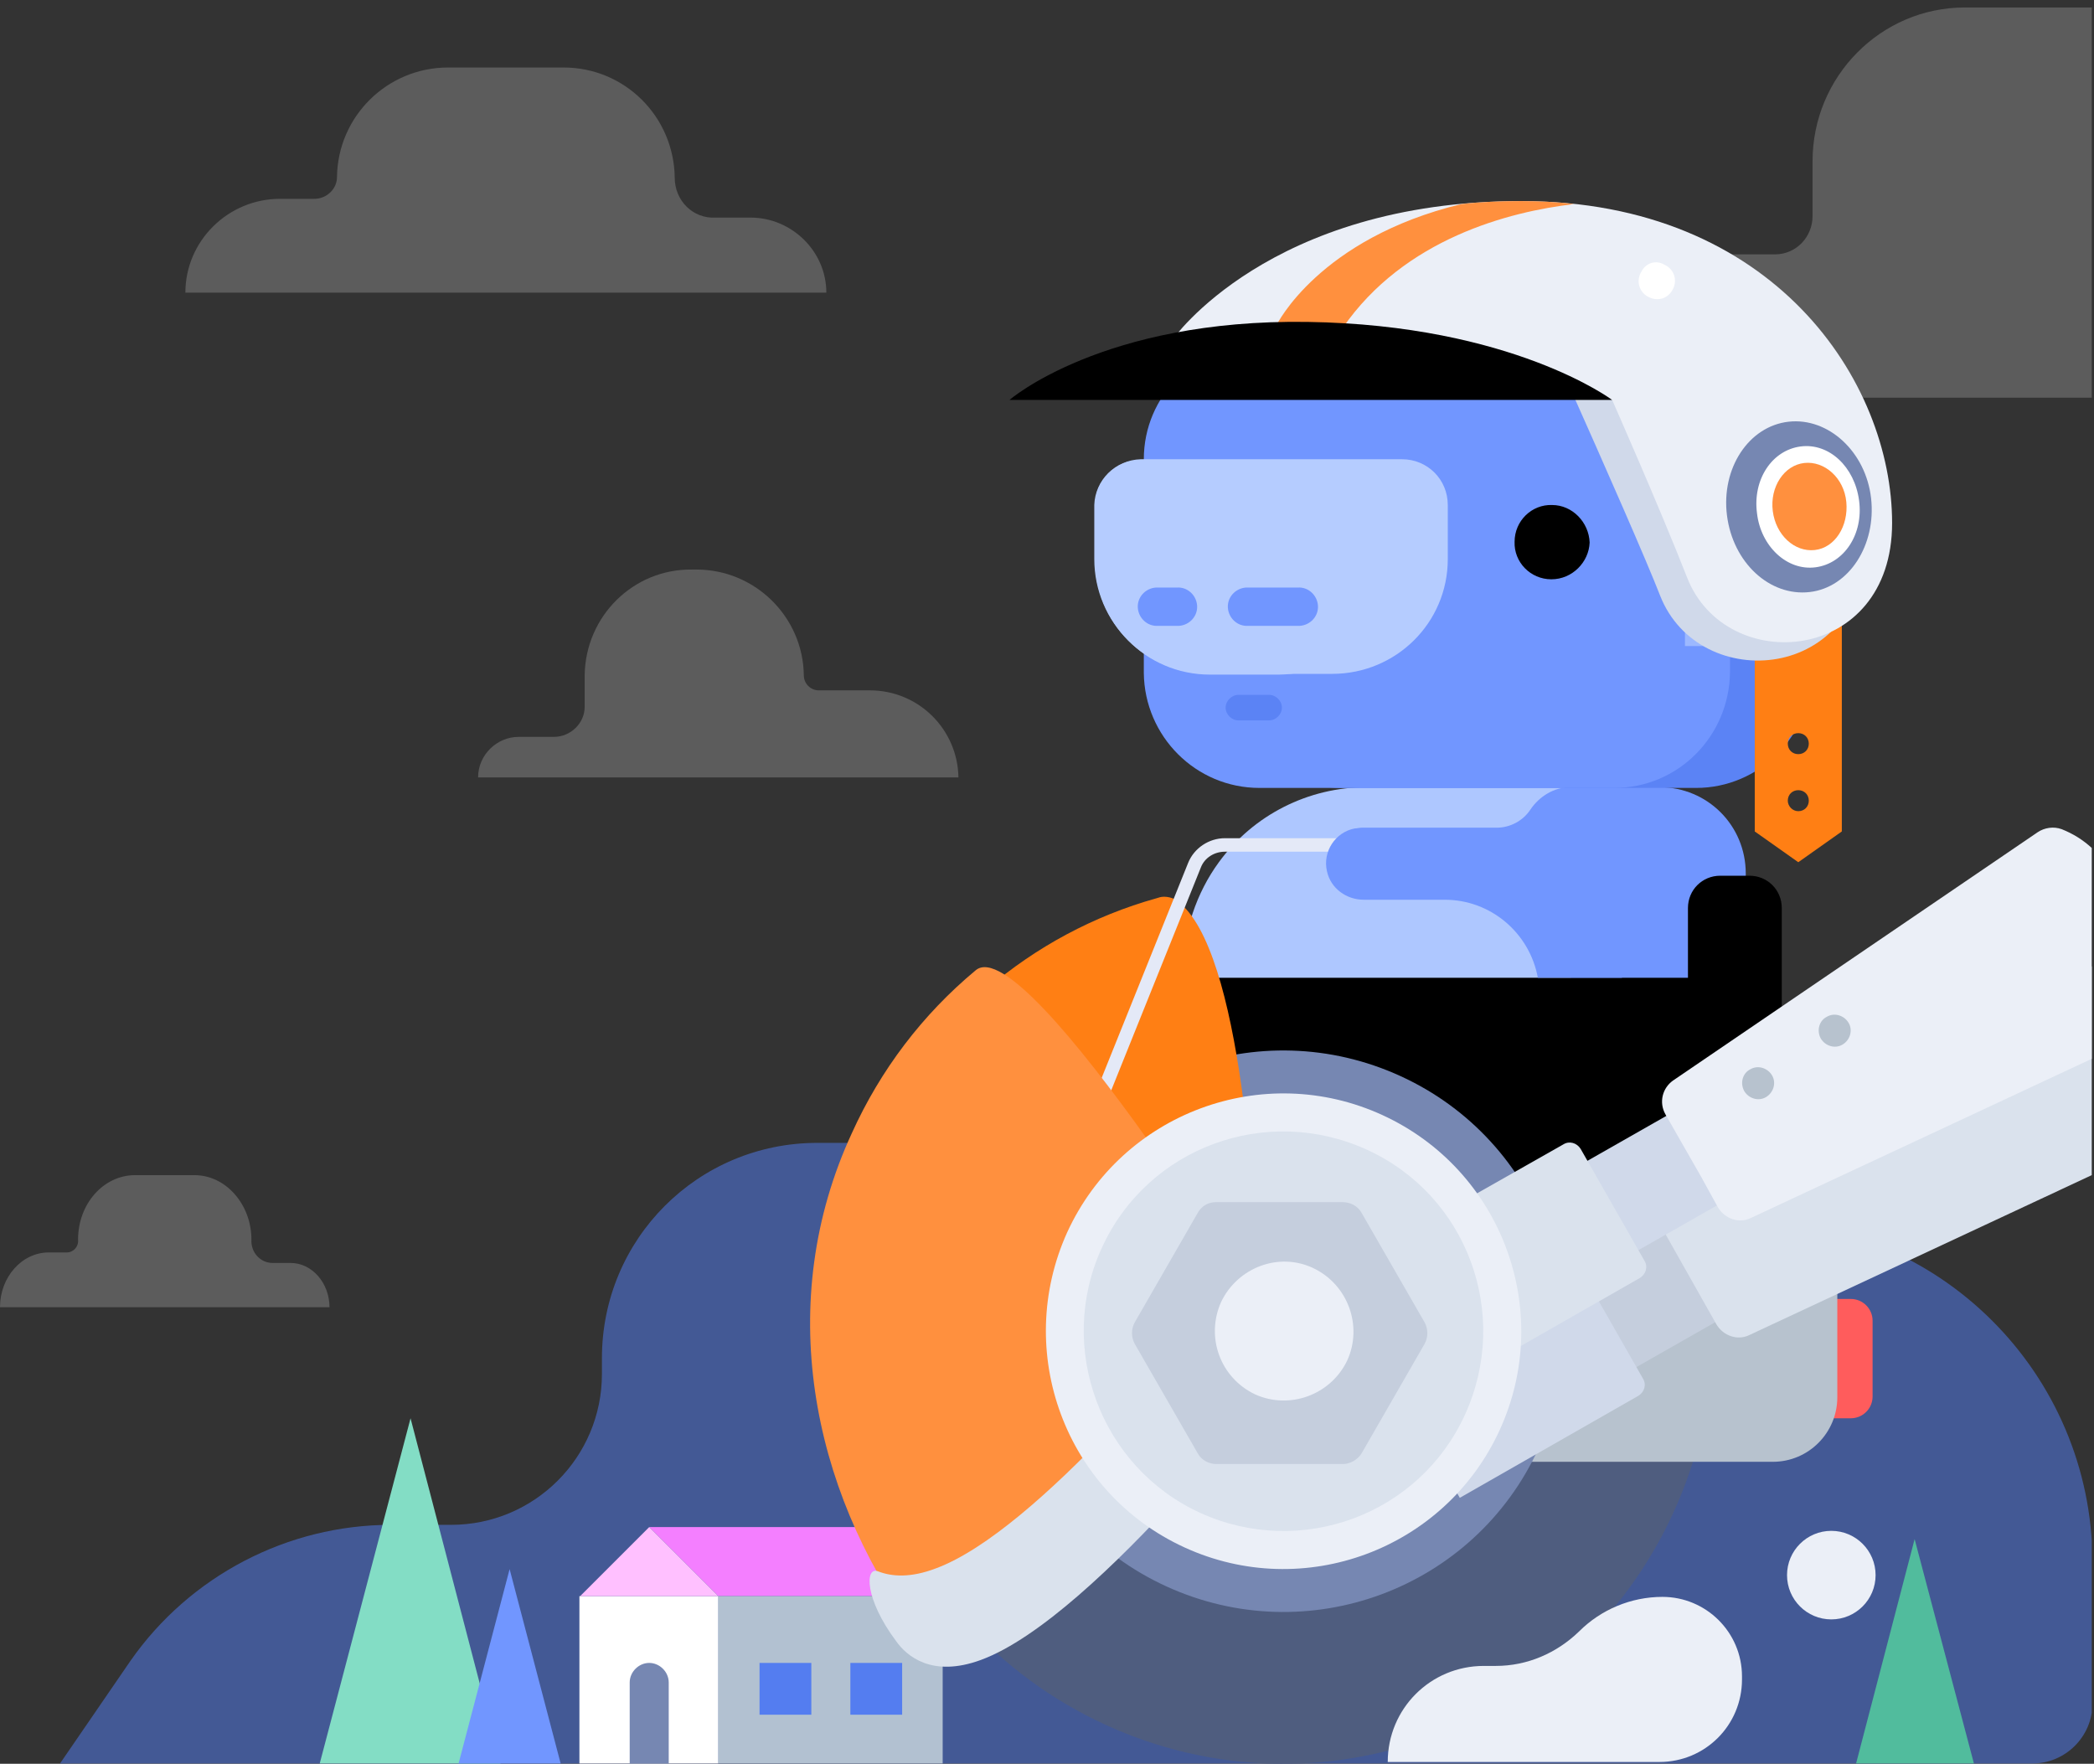 <svg fill="none" height="235" viewBox="0 0 279 235" width="279" xmlns="http://www.w3.org/2000/svg" xmlns:xlink="http://www.w3.org/1999/xlink"><rect x="0" y="0" width="279" height="235" fill="#333333" stroke="none"/><clipPath id="a"><path d="m0 .996h278.7v233.964h-278.7z"/></clipPath><g clip-path="url(#a)"><path d="m233.3 162.671h-5.2c-9.2-.1-16.6-7.499-16.6-16.697-.1-9.099-7.5-16.498-16.6-16.498h-35.4c-6.3 0-11.4 5.099-11.4 11.398s-5.1 11.399-11.4 11.399h-27.8c-15.9 0-28.7 12.798-28.7 28.695v2.1c0 11.098-9 20.097-20.1 20.097h-8c-13.8 0-26.8 6.799-34.7 18.097l-9.4 13.698h262.8c4.4 0 8-3.6 8-7.999v-18.897c-.1-25.096-20.4-45.393-45.5-45.393z" fill="#547df0" fill-opacity=".52"/><path d="m116.4 203.465h-29.9l9.2 9.198h30z" fill="#f47fff"/><path d="m125.6 212.663h-29.9v22.297h29.9z" fill="#b2c1d1"/><path d="m95.7 212.663h-18.5v22.297h18.5z" fill="#fff"/><path d="m255.1 205.064-7.8 29.896h15.7z" fill="#51bc9d"/><path d="m89.9 23.692c-.1-8.199-6.7-14.698-14.8-14.698h-15.4c-8.1 0-14.7 6.499-14.8 14.598 0 1.6-1.4 2.9-3 2.9h-4.6c-6.9 0-12.6 5.599-12.6 12.498h85.4c0-5.499-4.6-9.998-10.1-9.998h-4.6c-3.1.2-5.5-2.3-5.5-5.299z" fill="#fff" fill-opacity=".2"/><path d="m33.5 165.17c0-4.699-3.4-8.598-7.6-8.598h-7.9c-4.2 0-7.6 3.799-7.6 8.598.1.9-.6 1.7-1.5 1.7h-2.4c-3.6 0-6.5 3.3-6.5 7.299h43.9c0-3.199-2.3-5.899-5.2-5.899h-2.4c-1.6 0-2.9-1.4-2.8-3.1 0 .1 0 .1 0 0z" fill="#fff" fill-opacity=".2"/><path d="m54.7 188.967-12.1 45.993h24.1z" fill="#83ddc5"/><path d="m67.9 209.064-6.8 25.896h13.6z" fill="#7196ff"/><path d="m86.5 203.465-9.2 9.198h18.4z" fill="#ffc0ff"/><path d="m86.5 221.562c1.4 0 2.6 1.2 2.6 2.6v10.798h-5.2v-10.798c0-1.4 1.2-2.6 2.6-2.6z" fill="#7687b2"/><path d="m108.1 221.562h-6.9v6.899h6.9z" fill="#547df0"/><path d="m120.2 221.562h-6.9v6.899h6.9z" fill="#547df0"/><path d="m63.7 103.58h64c-.1-6.399-5.3-11.598-11.8-11.598h-6.8c-1.1 0-2-.9-2-2-.1-7.799-6.5-14.098-14.3-14.098h-.6c-7.8-.1-14.2 6.199-14.3 14.098v4.199c0 2.2-1.9 3.999-4.1 3.999h-4.7c-2.9 0-5.4 2.4-5.4 5.399z" fill="#fff" fill-opacity=".2"/><path d="m278.7.996v51.992h-90c0-10.498 8.4-18.997 18.9-19.097h28.9c2.8 0 5-2.3 5-5.099v-7.299c0-11.298 9.1-20.497 20.3-20.497h16z" fill="#fff" fill-opacity=".2"/><g clip-rule="evenodd" fill-rule="evenodd"><path d="m227.9 188.967h18.7c1.6 0 2.9-1.3 2.9-2.9v-10.098c0-1.6-1.3-2.9-2.9-2.9h-18.7c-1.6 0-2.9 1.3-2.9 2.9v10.098c0 1.6 1.3 2.9 2.9 2.9z" fill="#ff5c5c"/><path d="m147.2 229.76c28.6 13.198 62.5.6 75.7-28.095 13.2-28.596.6-62.491-28.1-75.689-28.6-13.197-62.5-.599-75.7 28.096-13.1 28.596-.5 62.49 28.1 75.688z" fill="#4f5d7f"/><path d="m162.4 114.878c4.6-6.299 11.9-9.998 19.7-9.998h30.4v52.992h-54.9v-28.596c.1-5.199 1.8-10.298 4.8-14.398z" fill="#aec7ff"/><path d="m209.3 104.88h11.8c6.4 0 11.5 5.099 11.5 11.498v24.896c0 6.399-5.2 11.498-11.5 11.498h-11.8z" fill="#7196ff"/><path d="m229.6 171.669h-73.9v-41.393h73.9z" fill="#000"/><path d="m201.6 194.766h34.6c4.8 0 8.6-3.899 8.6-8.599v-17.297l-43.2 10.099z" fill="#b7c2ce"/><path d="m155.4 211.363c18.8 8.599 41 .4 49.6-18.397s.4-40.994-18.4-49.592c-18.8-8.599-41-.4-49.6 18.397s-.4 40.994 18.4 49.592z" fill="#7687b2"/><path d="m126 216.363c8.8 0 30-23.497 41.7-38.794-.1-13.998-1.9-48.793-10-56.792-.6-.8-1.6-1.299-2.6-1.299-.4 0-.7.1-1 .2-16.8 4.699-30.7 16.597-38 32.494-9.2 19.997-6.2 43.594 7.9 63.191.4.7 1.2 1.1 2 1z" fill="#ff7f14"/><path d="m144 153.972c.4 0 .7-.2.8-.6l15.2-37.794c.5-1.3 1.8-2.1 3.2-2.1h22.4c.5 0 .9-.4.9-.899 0-.5-.4-.9-.9-.9h-22.4c-2.1 0-4.1 1.3-4.9 3.299l-15.2 37.794c-.2.5 0 1 .5 1.2z" fill="#e4e9f7"/><path d="m170.6 178.568s-33.8-54.991-40.6-49.292c-7.1 5.899-12.7 13.298-16.5 21.697-10.4 22.496-5.4 47.292 8.2 66.089 9.6 13.298 48.9-38.494 48.9-38.494z" fill="#ff903e"/><path d="m117 209.364c1.8.7 4.3.899 7.7-.4 13.5-5 34.9-31.395 40.8-38.994 4.9 3.899 8.1 7.199 8.1 8.498v1l-.6.8c-1.1 1.4-26.8 35.195-42.3 40.894-6.5 2.399-9.9-.5-11.3-2.5-4.2-5.599-4.2-9.998-2.4-9.298z" fill="#dae2ed"/><path d="m224.8 155.572h12.6v-34.594c0-2.4-1.9-4.3-4.3-4.3h-3.9c-2.4 0-4.3 1.9-4.3 4.3v34.594z" fill="#000"/><path d="m213.6 184.667 20.9-11.898-6.8-11.898-20.8 11.898z" fill="#c5cedd"/><path d="m278.7 128.776v27.796l-45.6 21.297c-1.6.8-3.5.1-4.4-1.4l-7-12.398c-.9-1.5-.5-3.5 1-4.499l4-2.7 44.7-30.395c.9-.6 2.1-.8 3.2-.4 1.4.7 2.9 1.599 4.1 2.699z" fill="#dae2ed"/><path d="m194.5 199.565 23.8-13.598c.8-.499 1.1-1.499.6-2.299l-8.5-14.898c-.5-.8-1.5-1.1-2.3-.6l-23.8 13.598zm62.4-59.19c-1.6.899-2.2 2.999-1.3 4.699.9 1.6 3 2.199 4.7 1.3zm-15.6 14.297c.9 1.7 3 2.2 4.7 1.3s2.2-2.999 1.3-4.699" fill="#d0d9ea"/><path d="m213.9 169.07 20.9-11.898-6.8-11.898-20.9 11.898z" fill="#d0d9ea"/><path d="m278.7 112.979v28.095l-45.4 21.197c-1.6.8-3.5.1-4.4-1.4l-2.2-3.999-4.8-8.399c-.9-1.6-.4-3.499 1-4.499l48.6-33.095c.9-.6 2.1-.8 3.2-.4 1.5.6 2.8 1.4 4 2.5z" fill="#ebeff7"/><path d="m194.7 183.868 23.8-13.598c.8-.5 1.1-1.5.6-2.3l-8.5-14.898c-.5-.8-1.5-1.099-2.3-.6l-23.8 13.498z" fill="#dae2ed"/><path d="m232.4 145.374c.6 1 1.9 1.399 2.9.8 1-.6 1.4-1.9.8-2.9s-1.9-1.4-2.9-.8c-1 .5-1.4 1.8-.8 2.9 0-.1 0-.1 0 0zm10.2-6.999c.6 1 1.9 1.4 2.9.8s1.4-1.9.8-2.9-1.9-1.4-2.9-.8c-1 .5-1.4 1.8-.8 2.9z" fill="#b7c2ce"/><path d="m157.8 206.164c15.9 7.299 34.7.3 42-15.597 7.3-15.898.3-34.695-15.6-41.994s-34.7-.3-42 15.598c-7.2 15.897-.3 34.694 15.6 41.993z" fill="#ebeff7"/><path d="m159.9 201.565c13.4 6.099 29.2.3 35.3-13.098s.3-29.195-13.1-35.294-29.2-.3-35.3 13.098c-6.1 13.298-.2 29.195 13.1 35.294z" fill="#dae2ed"/><path d="m181.4 110.279h18c1.8 0 3.5-.9 4.5-2.4 1.2-1.799 3.2-2.999 5.3-2.999h6.9v25.396h-11.2c-1.1-5.999-6.3-10.398-12.4-10.398h-10.8c-2.3 0-4.4-1.5-4.9-3.8-.6-2.599 1.1-5.199 3.7-5.699.3 0 .6-.1.9-.1z" fill="#7196ff"/><path d="m226 104.98h-47.3c-8.5 0-15.3-6.899-15.3-15.298v-28.496c0-8.499 6.9-15.298 15.3-15.298h47.3c8.5 0 15.3 6.899 15.3 15.298v28.396c0 8.499-6.9 15.398-15.3 15.398z" fill="#5b83f5"/><path d="m215.1 104.98h-47.3c-8.5 0-15.3-6.899-15.4-15.298v-28.496c0-8.499 6.9-15.298 15.4-15.298h47.3c8.5 0 15.3 6.899 15.4 15.298v28.396c-.1 8.499-6.9 15.398-15.4 15.398z" fill="#7196ff"/><path d="m235.8 86.083h-11.3v-27.596h11.3c5.6 0 10.2 4.599 10.2 10.198v7.199c0 5.599-4.6 10.198-10.2 10.198z" fill="#9cb8ff"/><path d="m224.5 79.984v-15.298c0-.6.4-1 1-1h10.3c2.8 0 5.1 2.3 5.1 5.099v7.099c0 2.8-2.3 5.099-5.1 5.099h-10.2c-.6 0-1.1-.4-1.1-1z" fill="#80a7ff"/><path d="m206.7 77.184c-2.8 0-5-2.3-4.9-4.999 0-2.8 2.3-4.999 5-4.899 2.7 0 4.9 2.3 5 4.999-.1 2.6-2.3 4.899-5.1 4.899z" fill="#000"/><path d="m152 61.187h34.8c3.4 0 6.1 2.7 6.1 6.099v7.199c0 8.499-6.9 15.298-15.4 15.298h-16.4c-8.5 0-15.3-6.899-15.3-15.298v-7.199c.1-3.3 2.8-5.999 6.2-6.099z" fill="#b5ccff"/><path d="m170.4 89.882h-9.2c-8.5 0-15.3-6.899-15.3-15.298v-7.199c0-3.4 2.7-6.099 6.1-6.099h27.6c3.4 0 6.1 2.7 6.1 6.099v7.199c0 8.399-6.8 15.198-15.3 15.298z" fill="#b5ccff"/><path d="m166.3 78.284h6.6c1.4-.1 2.6 1 2.7 2.4s-1 2.6-2.4 2.7c-.1 0-.2 0-.3 0h-6.6c-1.4.1-2.6-1-2.7-2.4s1-2.6 2.4-2.7zm-12 0h2.5c1.4-.1 2.6 1 2.7 2.4s-1 2.6-2.4 2.7c-.1 0-.2 0-.3 0h-2.5c-1.4.1-2.6-1-2.7-2.4s1-2.6 2.4-2.7z" fill="#7196ff"/><path d="m169.1 95.982h-4.1c-.9 0-1.7-.8-1.7-1.7s.8-1.7 1.7-1.7h4.1c.9 0 1.7.8 1.7 1.7s-.8 1.7-1.7 1.7z" fill="#5b83f5"/><path d="m239.6 100.481c.8 0 1.4-.6 1.4-1.4s-.6-1.4-1.4-1.4-1.4.6-1.4 1.4.6 1.4 1.4 1.4zm0 7.599c.8 0 1.4-.6 1.4-1.4s-.6-1.4-1.4-1.4-1.4.6-1.4 1.4c0 .7.6 1.4 1.4 1.4zm0-34.495 5.8 4.099v33.095l-5.8 4.1-5.8-4.1v-33.095z" fill="#ff7f14"/><path d="m199.1 29.192s18.5 40.894 22.1 50.192c5.2 13.198 27.3 11.598 27.3-7.199z" fill="#d0d9ea"/><path d="m156.2 45.289s12.8-18.497 46.5-18.497 49.4 24.096 49.4 42.893c0 18.797-22.1 20.497-27.3 7.299-3.6-9.199-10-23.696-10-23.696z" fill="#ebeff7"/><path d="m202.7 26.792c-2.8 0-5.4.1-8 .4-19 4.599-24.6 16.098-24.6 16.098l8.8.4c8.2-11.898 22.2-15.498 30.8-16.497-2.3-.3-4.7-.4-7-.4z" fill="#ff903e"/><path d="m214.8 53.288h-80.3s12.4-10.798 39.7-10.398c27.3.4 40.6 10.398 40.6 10.398z" fill="#000"/><path d="m230.1 68.686c.8 6.299 5.7 10.798 11 10.198s8.9-6.299 8.2-12.498c-.7-6.199-5.7-10.798-11-10.198s-9 6.199-8.2 12.498z" fill="#7687b2"/><path d="m234.1 68.386c.5 4.399 4 7.699 7.8 7.199s6.4-4.399 5.8-8.899-4-7.699-7.8-7.199-6.4 4.399-5.8 8.899z" fill="#fff"/><path d="m236.2 68.085c.4 3.2 2.9 5.499 5.6 5.199 2.7-.3 4.5-3.2 4.2-6.399-.3-3.2-2.9-5.499-5.6-5.199-2.7.3-4.6 3.2-4.2 6.399z" fill="#ff903e"/><path d="m218.7 36.191c-.7 1.1-.4 2.6.8 3.3s2.6.4 3.3-.8c.7-1.1.4-2.6-.8-3.3-.1 0-.1-.1-.2-.1-1.1-.7-2.5-.3-3.1.9 0-.1 0-.1 0 0z" fill="#fff"/><path d="m159.6 161.571-8.4 14.598c-.5.9-.5 2 0 2.899l8.4 14.598c.5.9 1.5 1.4 2.5 1.4h16.8c1 0 2-.6 2.5-1.4l8.4-14.598c.5-.899.5-1.999 0-2.899l-8.4-14.598c-.5-.9-1.5-1.4-2.5-1.4h-16.9c-1 0-1.9.5-2.4 1.4z" fill="#c5cedd"/><path d="m167.2 185.768c4.6 2.099 10.1.1 12.3-4.5 2.1-4.599.1-10.098-4.5-12.298-4.6-2.199-10.1-.1-12.3 4.499-2.1 4.7-.1 10.099 4.5 12.299z" fill="#ebeff7"/></g><path d="m197.7 221.962h1.6c4.2 0 8.1-1.7 11.1-4.6 2.9-2.899 6.9-4.599 11.1-4.599 5.8 0 10.6 4.699 10.6 10.599v.399c0 6.1-4.9 10.999-11 10.999h-36.2c0-7.099 5.7-12.798 12.8-12.798z" fill="#ebeff7"/><path d="m244 215.763c3.258 0 5.9-2.641 5.9-5.899s-2.642-5.899-5.9-5.899c-3.259 0-5.9 2.641-5.9 5.899s2.641 5.899 5.9 5.899z" fill="#ebeff7"/></g></svg>